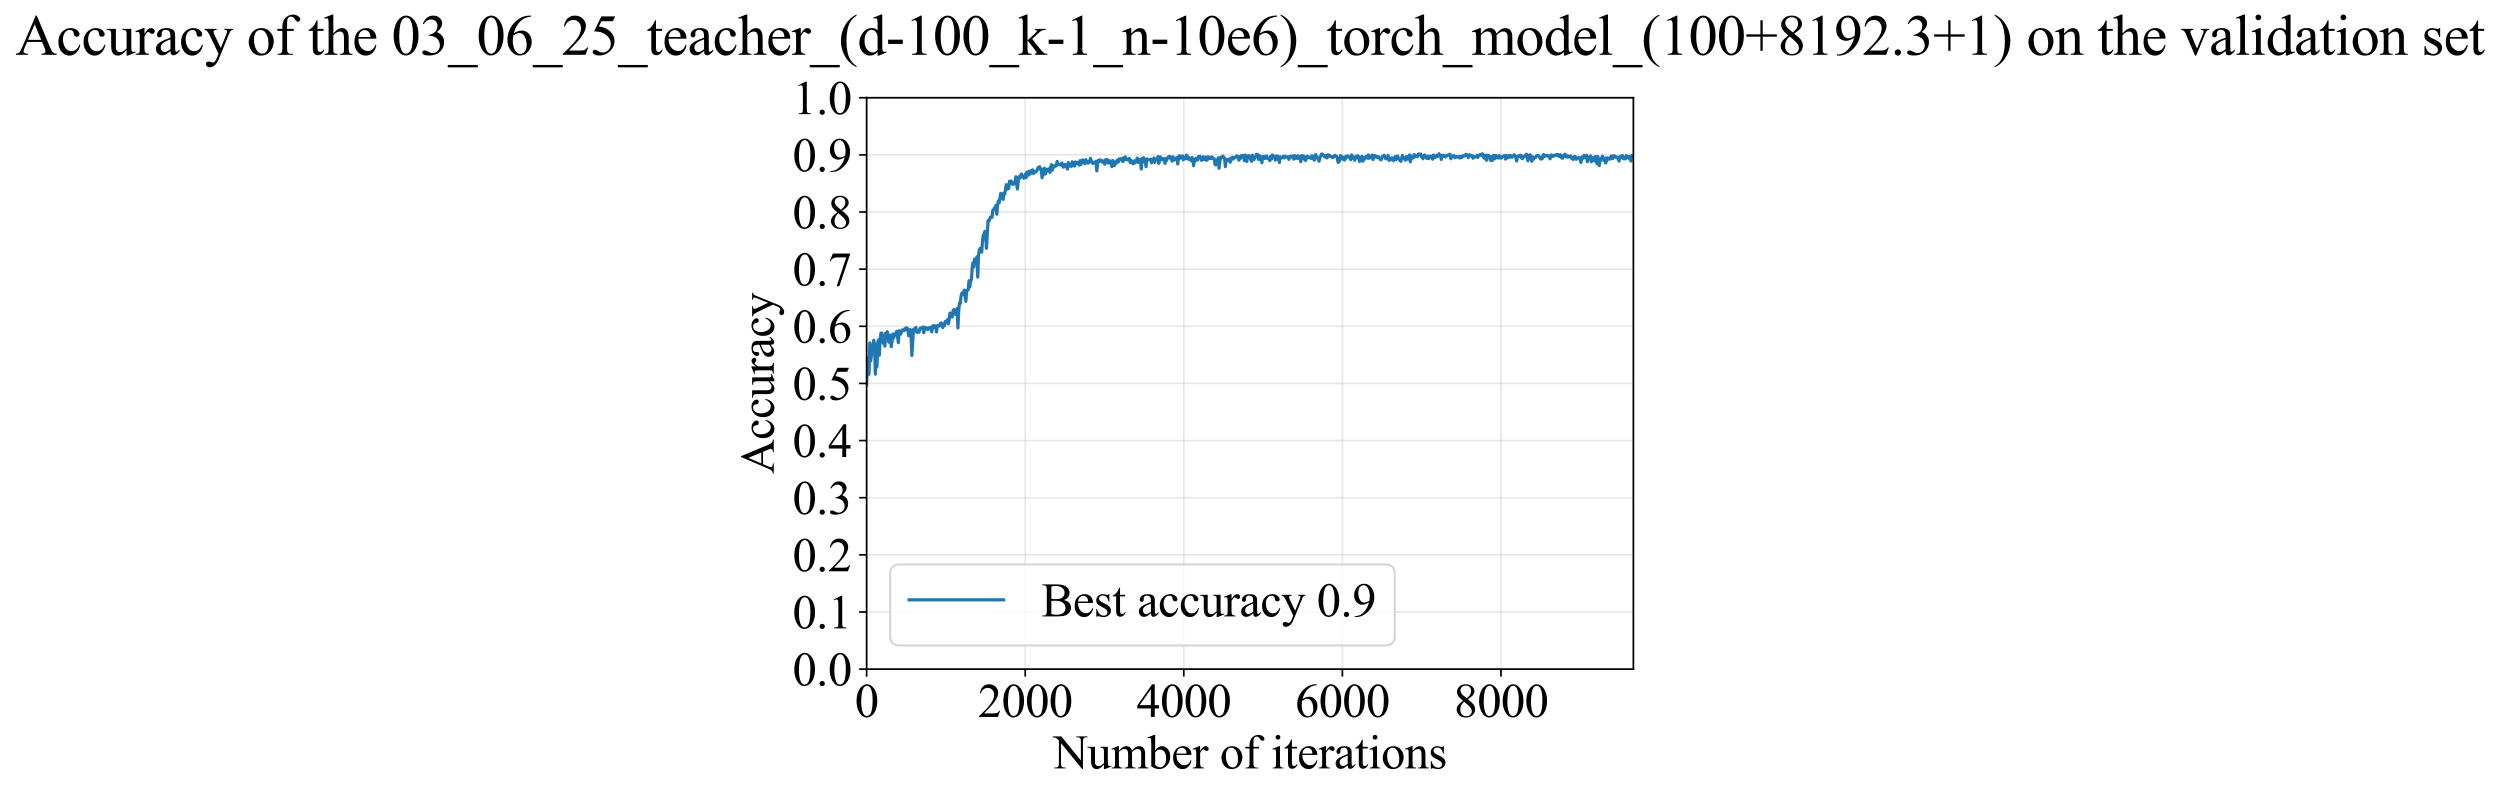 <?xml version="1.0" encoding="utf-8" standalone="no"?>
<!DOCTYPE svg PUBLIC "-//W3C//DTD SVG 1.1//EN"
  "http://www.w3.org/Graphics/SVG/1.1/DTD/svg11.dtd">
<svg xmlns:xlink="http://www.w3.org/1999/xlink" width="1164.392pt" height="369.808pt" viewBox="0 0 1164.392 369.808" xmlns="http://www.w3.org/2000/svg" version="1.1">
 <defs>
  <style type="text/css">*{stroke-linejoin: round; stroke-linecap: butt}</style>
 </defs>
 <g id="figure_1">
  <g id="patch_1">
   <path d="M 0 369.808 
L 1164.392 369.808 
L 1164.392 0 
L 0 0 
z
" style="fill: #ffffff"/>
  </g>
  <g id="axes_1">
   <g id="patch_2">
    <path d="M 403.636 311.644 
L 760.756 311.644 
L 760.756 45.532 
L 403.636 45.532 
z
" style="fill: #ffffff"/>
   </g>
   <g id="matplotlib.axis_1">
    <g id="xtick_1">
     <g id="line2d_1">
      <path d="M 403.636 311.644 
L 403.636 45.532 
" clip-path="url(#p266d045718)" style="fill: none; stroke: #b0b0b0; stroke-opacity: 0.3; stroke-width: 0.8; stroke-linecap: square"/>
     </g>
     <g id="line2d_2">
      <defs>
       <path id="m11a9fa0a8a" d="M 0 0 
L 0 3.5 
" style="stroke: #000000; stroke-width: 0.8"/>
      </defs>
      <g>
       <use xlink:href="#m11a9fa0a8a" x="403.636" y="311.644" style="stroke: #000000; stroke-width: 0.8"/>
      </g>
     </g>
     <g id="text_1">
      <!-- 0 -->
      <g transform="translate(398.136 333.92) scale(0.22 -0.22)">
       <defs>
        <path id="TimesNewRomanPSMT-30" d="M 231 2094 
Q 231 2819 450 3342 
Q 669 3866 1031 4122 
Q 1313 4325 1613 4325 
Q 2100 4325 2488 3828 
Q 2972 3213 2972 2159 
Q 2972 1422 2759 906 
Q 2547 391 2217 158 
Q 1888 -75 1581 -75 
Q 975 -75 572 641 
Q 231 1244 231 2094 
z
M 844 2016 
Q 844 1141 1059 588 
Q 1238 122 1591 122 
Q 1759 122 1940 273 
Q 2122 425 2216 781 
Q 2359 1319 2359 2297 
Q 2359 3022 2209 3506 
Q 2097 3866 1919 4016 
Q 1791 4119 1609 4119 
Q 1397 4119 1231 3928 
Q 1006 3669 925 3112 
Q 844 2556 844 2016 
z
" transform="scale(0.016)"/>
       </defs>
       <use xlink:href="#TimesNewRomanPSMT-30"/>
      </g>
     </g>
    </g>
    <g id="xtick_2">
     <g id="line2d_3">
      <path d="M 477.498 311.644 
L 477.498 45.532 
" clip-path="url(#p266d045718)" style="fill: none; stroke: #b0b0b0; stroke-opacity: 0.3; stroke-width: 0.8; stroke-linecap: square"/>
     </g>
     <g id="line2d_4">
      <g>
       <use xlink:href="#m11a9fa0a8a" x="477.498" y="311.644" style="stroke: #000000; stroke-width: 0.8"/>
      </g>
     </g>
     <g id="text_2">
      <!-- 2000 -->
      <g transform="translate(455.498 333.92) scale(0.22 -0.22)">
       <defs>
        <path id="TimesNewRomanPSMT-32" d="M 2934 816 
L 2638 0 
L 138 0 
L 138 116 
Q 1241 1122 1691 1759 
Q 2141 2397 2141 2925 
Q 2141 3328 1894 3587 
Q 1647 3847 1303 3847 
Q 991 3847 742 3664 
Q 494 3481 375 3128 
L 259 3128 
Q 338 3706 661 4015 
Q 984 4325 1469 4325 
Q 1984 4325 2329 3994 
Q 2675 3663 2675 3213 
Q 2675 2891 2525 2569 
Q 2294 2063 1775 1497 
Q 997 647 803 472 
L 1909 472 
Q 2247 472 2383 497 
Q 2519 522 2628 598 
Q 2738 675 2819 816 
L 2934 816 
z
" transform="scale(0.016)"/>
       </defs>
       <use xlink:href="#TimesNewRomanPSMT-32"/>
       <use xlink:href="#TimesNewRomanPSMT-30" transform="translate(50 0)"/>
       <use xlink:href="#TimesNewRomanPSMT-30" transform="translate(100 0)"/>
       <use xlink:href="#TimesNewRomanPSMT-30" transform="translate(150 0)"/>
      </g>
     </g>
    </g>
    <g id="xtick_3">
     <g id="line2d_5">
      <path d="M 551.359 311.644 
L 551.359 45.532 
" clip-path="url(#p266d045718)" style="fill: none; stroke: #b0b0b0; stroke-opacity: 0.3; stroke-width: 0.8; stroke-linecap: square"/>
     </g>
     <g id="line2d_6">
      <g>
       <use xlink:href="#m11a9fa0a8a" x="551.359" y="311.644" style="stroke: #000000; stroke-width: 0.8"/>
      </g>
     </g>
     <g id="text_3">
      <!-- 4000 -->
      <g transform="translate(529.359 333.92) scale(0.22 -0.22)">
       <defs>
        <path id="TimesNewRomanPSMT-34" d="M 2978 1563 
L 2978 1119 
L 2409 1119 
L 2409 0 
L 1894 0 
L 1894 1119 
L 100 1119 
L 100 1519 
L 2066 4325 
L 2409 4325 
L 2409 1563 
L 2978 1563 
z
M 1894 1563 
L 1894 3666 
L 406 1563 
L 1894 1563 
z
" transform="scale(0.016)"/>
       </defs>
       <use xlink:href="#TimesNewRomanPSMT-34"/>
       <use xlink:href="#TimesNewRomanPSMT-30" transform="translate(50 0)"/>
       <use xlink:href="#TimesNewRomanPSMT-30" transform="translate(100 0)"/>
       <use xlink:href="#TimesNewRomanPSMT-30" transform="translate(150 0)"/>
      </g>
     </g>
    </g>
    <g id="xtick_4">
     <g id="line2d_7">
      <path d="M 625.22 311.644 
L 625.22 45.532 
" clip-path="url(#p266d045718)" style="fill: none; stroke: #b0b0b0; stroke-opacity: 0.3; stroke-width: 0.8; stroke-linecap: square"/>
     </g>
     <g id="line2d_8">
      <g>
       <use xlink:href="#m11a9fa0a8a" x="625.22" y="311.644" style="stroke: #000000; stroke-width: 0.8"/>
      </g>
     </g>
     <g id="text_4">
      <!-- 6000 -->
      <g transform="translate(603.22 333.92) scale(0.22 -0.22)">
       <defs>
        <path id="TimesNewRomanPSMT-36" d="M 2869 4325 
L 2869 4209 
Q 2456 4169 2195 4045 
Q 1934 3922 1679 3669 
Q 1425 3416 1258 3105 
Q 1091 2794 978 2366 
Q 1428 2675 1881 2675 
Q 2316 2675 2634 2325 
Q 2953 1975 2953 1425 
Q 2953 894 2631 456 
Q 2244 -75 1606 -75 
Q 1172 -75 869 213 
Q 275 772 275 1663 
Q 275 2231 503 2743 
Q 731 3256 1154 3653 
Q 1578 4050 1965 4187 
Q 2353 4325 2688 4325 
L 2869 4325 
z
M 925 2138 
Q 869 1716 869 1456 
Q 869 1156 980 804 
Q 1091 453 1309 247 
Q 1469 100 1697 100 
Q 1969 100 2183 356 
Q 2397 613 2397 1088 
Q 2397 1622 2184 2012 
Q 1972 2403 1581 2403 
Q 1463 2403 1327 2353 
Q 1191 2303 925 2138 
z
" transform="scale(0.016)"/>
       </defs>
       <use xlink:href="#TimesNewRomanPSMT-36"/>
       <use xlink:href="#TimesNewRomanPSMT-30" transform="translate(50 0)"/>
       <use xlink:href="#TimesNewRomanPSMT-30" transform="translate(100 0)"/>
       <use xlink:href="#TimesNewRomanPSMT-30" transform="translate(150 0)"/>
      </g>
     </g>
    </g>
    <g id="xtick_5">
     <g id="line2d_9">
      <path d="M 699.082 311.644 
L 699.082 45.532 
" clip-path="url(#p266d045718)" style="fill: none; stroke: #b0b0b0; stroke-opacity: 0.3; stroke-width: 0.8; stroke-linecap: square"/>
     </g>
     <g id="line2d_10">
      <g>
       <use xlink:href="#m11a9fa0a8a" x="699.082" y="311.644" style="stroke: #000000; stroke-width: 0.8"/>
      </g>
     </g>
     <g id="text_5">
      <!-- 8000 -->
      <g transform="translate(677.082 333.92) scale(0.22 -0.22)">
       <defs>
        <path id="TimesNewRomanPSMT-38" d="M 1228 2134 
Q 725 2547 579 2797 
Q 434 3047 434 3316 
Q 434 3728 753 4026 
Q 1072 4325 1600 4325 
Q 2113 4325 2425 4047 
Q 2738 3769 2738 3413 
Q 2738 3175 2569 2928 
Q 2400 2681 1866 2347 
Q 2416 1922 2594 1678 
Q 2831 1359 2831 1006 
Q 2831 559 2490 242 
Q 2150 -75 1597 -75 
Q 994 -75 656 303 
Q 388 606 388 966 
Q 388 1247 577 1523 
Q 766 1800 1228 2134 
z
M 1719 2469 
Q 2094 2806 2194 3001 
Q 2294 3197 2294 3444 
Q 2294 3772 2109 3958 
Q 1925 4144 1606 4144 
Q 1288 4144 1088 3959 
Q 888 3775 888 3528 
Q 888 3366 970 3203 
Q 1053 3041 1206 2894 
L 1719 2469 
z
M 1375 2016 
Q 1116 1797 991 1539 
Q 866 1281 866 981 
Q 866 578 1086 336 
Q 1306 94 1647 94 
Q 1984 94 2187 284 
Q 2391 475 2391 747 
Q 2391 972 2272 1150 
Q 2050 1481 1375 2016 
z
" transform="scale(0.016)"/>
       </defs>
       <use xlink:href="#TimesNewRomanPSMT-38"/>
       <use xlink:href="#TimesNewRomanPSMT-30" transform="translate(50 0)"/>
       <use xlink:href="#TimesNewRomanPSMT-30" transform="translate(100 0)"/>
       <use xlink:href="#TimesNewRomanPSMT-30" transform="translate(150 0)"/>
      </g>
     </g>
    </g>
    <g id="text_6">
     <!-- Number of iterations -->
     <g transform="translate(490.554 357.902) scale(0.22 -0.22)">
      <defs>
       <path id="TimesNewRomanPSMT-4e" d="M -84 4238 
L 1066 4238 
L 3656 1059 
L 3656 3503 
Q 3656 3894 3569 3991 
Q 3453 4122 3203 4122 
L 3056 4122 
L 3056 4238 
L 4531 4238 
L 4531 4122 
L 4381 4122 
Q 4113 4122 4000 3959 
Q 3931 3859 3931 3503 
L 3931 -69 
L 3819 -69 
L 1025 3344 
L 1025 734 
Q 1025 344 1109 247 
Q 1228 116 1475 116 
L 1625 116 
L 1625 0 
L 150 0 
L 150 116 
L 297 116 
Q 569 116 681 278 
Q 750 378 750 734 
L 750 3681 
Q 566 3897 470 3965 
Q 375 4034 191 4094 
Q 100 4122 -84 4122 
L -84 4238 
z
" transform="scale(0.016)"/>
       <path id="TimesNewRomanPSMT-75" d="M 2709 2863 
L 2709 1128 
Q 2709 631 2732 520 
Q 2756 409 2807 365 
Q 2859 322 2928 322 
Q 3025 322 3147 375 
L 3191 266 
L 2334 -88 
L 2194 -88 
L 2194 519 
Q 1825 119 1631 15 
Q 1438 -88 1222 -88 
Q 981 -88 804 51 
Q 628 191 559 409 
Q 491 628 491 1028 
L 491 2306 
Q 491 2509 447 2587 
Q 403 2666 317 2708 
Q 231 2750 6 2747 
L 6 2863 
L 1009 2863 
L 1009 947 
Q 1009 547 1148 422 
Q 1288 297 1484 297 
Q 1619 297 1789 381 
Q 1959 466 2194 703 
L 2194 2325 
Q 2194 2569 2105 2655 
Q 2016 2741 1734 2747 
L 1734 2863 
L 2709 2863 
z
" transform="scale(0.016)"/>
       <path id="TimesNewRomanPSMT-6d" d="M 1050 2338 
Q 1363 2650 1419 2697 
Q 1559 2816 1721 2881 
Q 1884 2947 2044 2947 
Q 2313 2947 2506 2790 
Q 2700 2634 2766 2338 
Q 3088 2713 3309 2830 
Q 3531 2947 3766 2947 
Q 3994 2947 4170 2830 
Q 4347 2713 4450 2447 
Q 4519 2266 4519 1878 
L 4519 647 
Q 4519 378 4559 278 
Q 4591 209 4675 161 
Q 4759 113 4950 113 
L 4950 0 
L 3538 0 
L 3538 113 
L 3597 113 
Q 3781 113 3884 184 
Q 3956 234 3988 344 
Q 4000 397 4000 647 
L 4000 1878 
Q 4000 2228 3916 2372 
Q 3794 2572 3525 2572 
Q 3359 2572 3192 2489 
Q 3025 2406 2788 2181 
L 2781 2147 
L 2788 2013 
L 2788 647 
Q 2788 353 2820 281 
Q 2853 209 2943 161 
Q 3034 113 3253 113 
L 3253 0 
L 1806 0 
L 1806 113 
Q 2044 113 2133 169 
Q 2222 225 2256 338 
Q 2272 391 2272 647 
L 2272 1878 
Q 2272 2228 2169 2381 
Q 2031 2581 1784 2581 
Q 1616 2581 1450 2491 
Q 1191 2353 1050 2181 
L 1050 647 
Q 1050 366 1089 281 
Q 1128 197 1204 155 
Q 1281 113 1516 113 
L 1516 0 
L 100 0 
L 100 113 
Q 297 113 375 155 
Q 453 197 493 289 
Q 534 381 534 647 
L 534 1741 
Q 534 2213 506 2350 
Q 484 2453 437 2492 
Q 391 2531 309 2531 
Q 222 2531 100 2484 
L 53 2597 
L 916 2947 
L 1050 2947 
L 1050 2338 
z
" transform="scale(0.016)"/>
       <path id="TimesNewRomanPSMT-62" d="M 984 2369 
Q 1400 2947 1881 2947 
Q 2322 2947 2650 2570 
Q 2978 2194 2978 1541 
Q 2978 778 2472 313 
Q 2038 -88 1503 -88 
Q 1253 -88 995 3 
Q 738 94 469 275 
L 469 3241 
Q 469 3728 445 3840 
Q 422 3953 372 3993 
Q 322 4034 247 4034 
Q 159 4034 28 3984 
L -16 4094 
L 844 4444 
L 984 4444 
L 984 2369 
z
M 984 2169 
L 984 456 
Q 1144 300 1314 220 
Q 1484 141 1663 141 
Q 1947 141 2192 453 
Q 2438 766 2438 1363 
Q 2438 1913 2192 2208 
Q 1947 2503 1634 2503 
Q 1469 2503 1303 2419 
Q 1178 2356 984 2169 
z
" transform="scale(0.016)"/>
       <path id="TimesNewRomanPSMT-65" d="M 681 1784 
Q 678 1147 991 784 
Q 1303 422 1725 422 
Q 2006 422 2214 576 
Q 2422 731 2563 1106 
L 2659 1044 
Q 2594 616 2278 264 
Q 1963 -88 1488 -88 
Q 972 -88 605 314 
Q 238 716 238 1394 
Q 238 2128 614 2539 
Q 991 2950 1559 2950 
Q 2041 2950 2350 2633 
Q 2659 2316 2659 1784 
L 681 1784 
z
M 681 1966 
L 2006 1966 
Q 1991 2241 1941 2353 
Q 1863 2528 1708 2628 
Q 1553 2728 1384 2728 
Q 1125 2728 920 2526 
Q 716 2325 681 1966 
z
" transform="scale(0.016)"/>
       <path id="TimesNewRomanPSMT-72" d="M 1038 2947 
L 1038 2303 
Q 1397 2947 1775 2947 
Q 1947 2947 2059 2842 
Q 2172 2738 2172 2600 
Q 2172 2478 2090 2393 
Q 2009 2309 1897 2309 
Q 1788 2309 1652 2417 
Q 1516 2525 1450 2525 
Q 1394 2525 1328 2463 
Q 1188 2334 1038 2041 
L 1038 669 
Q 1038 431 1097 309 
Q 1138 225 1241 169 
Q 1344 113 1538 113 
L 1538 0 
L 72 0 
L 72 113 
Q 291 113 397 181 
Q 475 231 506 341 
Q 522 394 522 644 
L 522 1753 
Q 522 2253 501 2348 
Q 481 2444 426 2487 
Q 372 2531 291 2531 
Q 194 2531 72 2484 
L 41 2597 
L 906 2947 
L 1038 2947 
z
" transform="scale(0.016)"/>
       <path id="TimesNewRomanPSMT-20" transform="scale(0.016)"/>
       <path id="TimesNewRomanPSMT-6f" d="M 1600 2947 
Q 2250 2947 2644 2453 
Q 2978 2031 2978 1484 
Q 2978 1100 2793 706 
Q 2609 313 2286 112 
Q 1963 -88 1566 -88 
Q 919 -88 538 428 
Q 216 863 216 1403 
Q 216 1797 411 2186 
Q 606 2575 925 2761 
Q 1244 2947 1600 2947 
z
M 1503 2744 
Q 1338 2744 1170 2645 
Q 1003 2547 900 2300 
Q 797 2053 797 1666 
Q 797 1041 1045 587 
Q 1294 134 1700 134 
Q 2003 134 2200 384 
Q 2397 634 2397 1244 
Q 2397 2006 2069 2444 
Q 1847 2744 1503 2744 
z
" transform="scale(0.016)"/>
       <path id="TimesNewRomanPSMT-66" d="M 1319 2638 
L 1319 756 
Q 1319 356 1406 250 
Q 1522 113 1716 113 
L 1975 113 
L 1975 0 
L 266 0 
L 266 113 
L 394 113 
Q 519 113 622 175 
Q 725 238 764 344 
Q 803 450 803 756 
L 803 2638 
L 247 2638 
L 247 2863 
L 803 2863 
L 803 3050 
Q 803 3478 940 3775 
Q 1078 4072 1361 4255 
Q 1644 4438 1997 4438 
Q 2325 4438 2600 4225 
Q 2781 4084 2781 3909 
Q 2781 3816 2700 3733 
Q 2619 3650 2525 3650 
Q 2453 3650 2373 3701 
Q 2294 3753 2178 3923 
Q 2063 4094 1966 4153 
Q 1869 4213 1750 4213 
Q 1606 4213 1506 4136 
Q 1406 4059 1362 3898 
Q 1319 3738 1319 3069 
L 1319 2863 
L 2056 2863 
L 2056 2638 
L 1319 2638 
z
" transform="scale(0.016)"/>
       <path id="TimesNewRomanPSMT-69" d="M 928 4444 
Q 1059 4444 1151 4351 
Q 1244 4259 1244 4128 
Q 1244 3997 1151 3903 
Q 1059 3809 928 3809 
Q 797 3809 703 3903 
Q 609 3997 609 4128 
Q 609 4259 701 4351 
Q 794 4444 928 4444 
z
M 1188 2947 
L 1188 647 
Q 1188 378 1227 289 
Q 1266 200 1342 156 
Q 1419 113 1622 113 
L 1622 0 
L 231 0 
L 231 113 
Q 441 113 512 153 
Q 584 194 626 287 
Q 669 381 669 647 
L 669 1750 
Q 669 2216 641 2353 
Q 619 2453 572 2492 
Q 525 2531 444 2531 
Q 356 2531 231 2484 
L 188 2597 
L 1050 2947 
L 1188 2947 
z
" transform="scale(0.016)"/>
       <path id="TimesNewRomanPSMT-74" d="M 1031 3803 
L 1031 2863 
L 1700 2863 
L 1700 2644 
L 1031 2644 
L 1031 788 
Q 1031 509 1111 412 
Q 1191 316 1316 316 
Q 1419 316 1516 380 
Q 1613 444 1666 569 
L 1788 569 
Q 1678 263 1478 108 
Q 1278 -47 1066 -47 
Q 922 -47 784 33 
Q 647 113 581 261 
Q 516 409 516 719 
L 516 2644 
L 63 2644 
L 63 2747 
Q 234 2816 414 2980 
Q 594 3144 734 3369 
Q 806 3488 934 3803 
L 1031 3803 
z
" transform="scale(0.016)"/>
       <path id="TimesNewRomanPSMT-61" d="M 1822 413 
Q 1381 72 1269 19 
Q 1100 -59 909 -59 
Q 613 -59 420 144 
Q 228 347 228 678 
Q 228 888 322 1041 
Q 450 1253 767 1440 
Q 1084 1628 1822 1897 
L 1822 2009 
Q 1822 2438 1686 2597 
Q 1550 2756 1291 2756 
Q 1094 2756 978 2650 
Q 859 2544 859 2406 
L 866 2225 
Q 866 2081 792 2003 
Q 719 1925 600 1925 
Q 484 1925 411 2006 
Q 338 2088 338 2228 
Q 338 2497 613 2722 
Q 888 2947 1384 2947 
Q 1766 2947 2009 2819 
Q 2194 2722 2281 2516 
Q 2338 2381 2338 1966 
L 2338 994 
Q 2338 584 2353 492 
Q 2369 400 2405 369 
Q 2441 338 2488 338 
Q 2538 338 2575 359 
Q 2641 400 2828 588 
L 2828 413 
Q 2478 -56 2159 -56 
Q 2006 -56 1915 50 
Q 1825 156 1822 413 
z
M 1822 616 
L 1822 1706 
Q 1350 1519 1213 1441 
Q 966 1303 859 1153 
Q 753 1003 753 825 
Q 753 600 887 451 
Q 1022 303 1197 303 
Q 1434 303 1822 616 
z
" transform="scale(0.016)"/>
       <path id="TimesNewRomanPSMT-6e" d="M 1034 2341 
Q 1538 2947 1994 2947 
Q 2228 2947 2397 2830 
Q 2566 2713 2666 2444 
Q 2734 2256 2734 1869 
L 2734 647 
Q 2734 375 2778 278 
Q 2813 200 2889 156 
Q 2966 113 3172 113 
L 3172 0 
L 1756 0 
L 1756 113 
L 1816 113 
Q 2016 113 2095 173 
Q 2175 234 2206 353 
Q 2219 400 2219 647 
L 2219 1819 
Q 2219 2209 2117 2386 
Q 2016 2563 1775 2563 
Q 1403 2563 1034 2156 
L 1034 647 
Q 1034 356 1069 288 
Q 1113 197 1189 155 
Q 1266 113 1500 113 
L 1500 0 
L 84 0 
L 84 113 
L 147 113 
Q 366 113 442 223 
Q 519 334 519 647 
L 519 1709 
Q 519 2225 495 2337 
Q 472 2450 423 2490 
Q 375 2531 294 2531 
Q 206 2531 84 2484 
L 38 2597 
L 900 2947 
L 1034 2947 
L 1034 2341 
z
" transform="scale(0.016)"/>
       <path id="TimesNewRomanPSMT-73" d="M 2050 2947 
L 2050 1972 
L 1947 1972 
Q 1828 2431 1642 2597 
Q 1456 2763 1169 2763 
Q 950 2763 815 2647 
Q 681 2531 681 2391 
Q 681 2216 781 2091 
Q 878 1963 1175 1819 
L 1631 1597 
Q 2266 1288 2266 781 
Q 2266 391 1970 151 
Q 1675 -88 1309 -88 
Q 1047 -88 709 6 
Q 606 38 541 38 
Q 469 38 428 -44 
L 325 -44 
L 325 978 
L 428 978 
Q 516 541 762 319 
Q 1009 97 1316 97 
Q 1531 97 1667 223 
Q 1803 350 1803 528 
Q 1803 744 1651 891 
Q 1500 1038 1047 1263 
Q 594 1488 453 1669 
Q 313 1847 313 2119 
Q 313 2472 555 2709 
Q 797 2947 1181 2947 
Q 1350 2947 1591 2875 
Q 1750 2828 1803 2828 
Q 1853 2828 1881 2850 
Q 1909 2872 1947 2947 
L 2050 2947 
z
" transform="scale(0.016)"/>
      </defs>
      <use xlink:href="#TimesNewRomanPSMT-4e"/>
      <use xlink:href="#TimesNewRomanPSMT-75" transform="translate(72.217 0)"/>
      <use xlink:href="#TimesNewRomanPSMT-6d" transform="translate(122.217 0)"/>
      <use xlink:href="#TimesNewRomanPSMT-62" transform="translate(200 0)"/>
      <use xlink:href="#TimesNewRomanPSMT-65" transform="translate(250 0)"/>
      <use xlink:href="#TimesNewRomanPSMT-72" transform="translate(294.385 0)"/>
      <use xlink:href="#TimesNewRomanPSMT-20" transform="translate(327.686 0)"/>
      <use xlink:href="#TimesNewRomanPSMT-6f" transform="translate(352.686 0)"/>
      <use xlink:href="#TimesNewRomanPSMT-66" transform="translate(402.686 0)"/>
      <use xlink:href="#TimesNewRomanPSMT-20" transform="translate(435.986 0)"/>
      <use xlink:href="#TimesNewRomanPSMT-69" transform="translate(460.986 0)"/>
      <use xlink:href="#TimesNewRomanPSMT-74" transform="translate(488.77 0)"/>
      <use xlink:href="#TimesNewRomanPSMT-65" transform="translate(516.553 0)"/>
      <use xlink:href="#TimesNewRomanPSMT-72" transform="translate(560.938 0)"/>
      <use xlink:href="#TimesNewRomanPSMT-61" transform="translate(594.238 0)"/>
      <use xlink:href="#TimesNewRomanPSMT-74" transform="translate(638.623 0)"/>
      <use xlink:href="#TimesNewRomanPSMT-69" transform="translate(666.406 0)"/>
      <use xlink:href="#TimesNewRomanPSMT-6f" transform="translate(694.189 0)"/>
      <use xlink:href="#TimesNewRomanPSMT-6e" transform="translate(744.189 0)"/>
      <use xlink:href="#TimesNewRomanPSMT-73" transform="translate(794.189 0)"/>
     </g>
    </g>
   </g>
   <g id="matplotlib.axis_2">
    <g id="ytick_1">
     <g id="line2d_11">
      <path d="M 403.636 311.644 
L 760.756 311.644 
" clip-path="url(#p266d045718)" style="fill: none; stroke: #b0b0b0; stroke-opacity: 0.3; stroke-width: 0.8; stroke-linecap: square"/>
     </g>
     <g id="line2d_12">
      <defs>
       <path id="meea794439a" d="M 0 0 
L -3.5 0 
" style="stroke: #000000; stroke-width: 0.8"/>
      </defs>
      <g>
       <use xlink:href="#meea794439a" x="403.636" y="311.644" style="stroke: #000000; stroke-width: 0.8"/>
      </g>
     </g>
     <g id="text_7">
      <!-- 0.0 -->
      <g transform="translate(369.136 319.282) scale(0.22 -0.22)">
       <defs>
        <path id="TimesNewRomanPSMT-2e" d="M 800 606 
Q 947 606 1047 504 
Q 1147 403 1147 259 
Q 1147 116 1045 14 
Q 944 -88 800 -88 
Q 656 -88 554 14 
Q 453 116 453 259 
Q 453 406 554 506 
Q 656 606 800 606 
z
" transform="scale(0.016)"/>
       </defs>
       <use xlink:href="#TimesNewRomanPSMT-30"/>
       <use xlink:href="#TimesNewRomanPSMT-2e" transform="translate(50 0)"/>
       <use xlink:href="#TimesNewRomanPSMT-30" transform="translate(75 0)"/>
      </g>
     </g>
    </g>
    <g id="ytick_2">
     <g id="line2d_13">
      <path d="M 403.636 285.032 
L 760.756 285.032 
" clip-path="url(#p266d045718)" style="fill: none; stroke: #b0b0b0; stroke-opacity: 0.3; stroke-width: 0.8; stroke-linecap: square"/>
     </g>
     <g id="line2d_14">
      <g>
       <use xlink:href="#meea794439a" x="403.636" y="285.032" style="stroke: #000000; stroke-width: 0.8"/>
      </g>
     </g>
     <g id="text_8">
      <!-- 0.1 -->
      <g transform="translate(369.136 292.67) scale(0.22 -0.22)">
       <defs>
        <path id="TimesNewRomanPSMT-31" d="M 750 3822 
L 1781 4325 
L 1884 4325 
L 1884 747 
Q 1884 391 1914 303 
Q 1944 216 2037 169 
Q 2131 122 2419 116 
L 2419 0 
L 825 0 
L 825 116 
Q 1125 122 1212 167 
Q 1300 213 1334 289 
Q 1369 366 1369 747 
L 1369 3034 
Q 1369 3497 1338 3628 
Q 1316 3728 1258 3775 
Q 1200 3822 1119 3822 
Q 1003 3822 797 3725 
L 750 3822 
z
" transform="scale(0.016)"/>
       </defs>
       <use xlink:href="#TimesNewRomanPSMT-30"/>
       <use xlink:href="#TimesNewRomanPSMT-2e" transform="translate(50 0)"/>
       <use xlink:href="#TimesNewRomanPSMT-31" transform="translate(75 0)"/>
      </g>
     </g>
    </g>
    <g id="ytick_3">
     <g id="line2d_15">
      <path d="M 403.636 258.421 
L 760.756 258.421 
" clip-path="url(#p266d045718)" style="fill: none; stroke: #b0b0b0; stroke-opacity: 0.3; stroke-width: 0.8; stroke-linecap: square"/>
     </g>
     <g id="line2d_16">
      <g>
       <use xlink:href="#meea794439a" x="403.636" y="258.421" style="stroke: #000000; stroke-width: 0.8"/>
      </g>
     </g>
     <g id="text_9">
      <!-- 0.2 -->
      <g transform="translate(369.136 266.059) scale(0.22 -0.22)">
       <use xlink:href="#TimesNewRomanPSMT-30"/>
       <use xlink:href="#TimesNewRomanPSMT-2e" transform="translate(50 0)"/>
       <use xlink:href="#TimesNewRomanPSMT-32" transform="translate(75 0)"/>
      </g>
     </g>
    </g>
    <g id="ytick_4">
     <g id="line2d_17">
      <path d="M 403.636 231.81 
L 760.756 231.81 
" clip-path="url(#p266d045718)" style="fill: none; stroke: #b0b0b0; stroke-opacity: 0.3; stroke-width: 0.8; stroke-linecap: square"/>
     </g>
     <g id="line2d_18">
      <g>
       <use xlink:href="#meea794439a" x="403.636" y="231.81" style="stroke: #000000; stroke-width: 0.8"/>
      </g>
     </g>
     <g id="text_10">
      <!-- 0.3 -->
      <g transform="translate(369.136 239.448) scale(0.22 -0.22)">
       <defs>
        <path id="TimesNewRomanPSMT-33" d="M 325 3431 
Q 506 3859 782 4092 
Q 1059 4325 1472 4325 
Q 1981 4325 2253 3994 
Q 2459 3747 2459 3466 
Q 2459 3003 1878 2509 
Q 2269 2356 2469 2072 
Q 2669 1788 2669 1403 
Q 2669 853 2319 450 
Q 1863 -75 997 -75 
Q 569 -75 414 31 
Q 259 138 259 259 
Q 259 350 332 419 
Q 406 488 509 488 
Q 588 488 669 463 
Q 722 447 909 348 
Q 1097 250 1169 231 
Q 1284 197 1416 197 
Q 1734 197 1970 444 
Q 2206 691 2206 1028 
Q 2206 1275 2097 1509 
Q 2016 1684 1919 1775 
Q 1784 1900 1550 2001 
Q 1316 2103 1072 2103 
L 972 2103 
L 972 2197 
Q 1219 2228 1467 2375 
Q 1716 2522 1828 2728 
Q 1941 2934 1941 3181 
Q 1941 3503 1739 3701 
Q 1538 3900 1238 3900 
Q 753 3900 428 3381 
L 325 3431 
z
" transform="scale(0.016)"/>
       </defs>
       <use xlink:href="#TimesNewRomanPSMT-30"/>
       <use xlink:href="#TimesNewRomanPSMT-2e" transform="translate(50 0)"/>
       <use xlink:href="#TimesNewRomanPSMT-33" transform="translate(75 0)"/>
      </g>
     </g>
    </g>
    <g id="ytick_5">
     <g id="line2d_19">
      <path d="M 403.636 205.199 
L 760.756 205.199 
" clip-path="url(#p266d045718)" style="fill: none; stroke: #b0b0b0; stroke-opacity: 0.3; stroke-width: 0.8; stroke-linecap: square"/>
     </g>
     <g id="line2d_20">
      <g>
       <use xlink:href="#meea794439a" x="403.636" y="205.199" style="stroke: #000000; stroke-width: 0.8"/>
      </g>
     </g>
     <g id="text_11">
      <!-- 0.4 -->
      <g transform="translate(369.136 212.837) scale(0.22 -0.22)">
       <use xlink:href="#TimesNewRomanPSMT-30"/>
       <use xlink:href="#TimesNewRomanPSMT-2e" transform="translate(50 0)"/>
       <use xlink:href="#TimesNewRomanPSMT-34" transform="translate(75 0)"/>
      </g>
     </g>
    </g>
    <g id="ytick_6">
     <g id="line2d_21">
      <path d="M 403.636 178.588 
L 760.756 178.588 
" clip-path="url(#p266d045718)" style="fill: none; stroke: #b0b0b0; stroke-opacity: 0.3; stroke-width: 0.8; stroke-linecap: square"/>
     </g>
     <g id="line2d_22">
      <g>
       <use xlink:href="#meea794439a" x="403.636" y="178.588" style="stroke: #000000; stroke-width: 0.8"/>
      </g>
     </g>
     <g id="text_12">
      <!-- 0.5 -->
      <g transform="translate(369.136 186.226) scale(0.22 -0.22)">
       <defs>
        <path id="TimesNewRomanPSMT-35" d="M 2778 4238 
L 2534 3706 
L 1259 3706 
L 981 3138 
Q 1809 3016 2294 2522 
Q 2709 2097 2709 1522 
Q 2709 1188 2573 903 
Q 2438 619 2231 419 
Q 2025 219 1772 97 
Q 1413 -75 1034 -75 
Q 653 -75 479 54 
Q 306 184 306 341 
Q 306 428 378 495 
Q 450 563 559 563 
Q 641 563 702 538 
Q 763 513 909 409 
Q 1144 247 1384 247 
Q 1750 247 2026 523 
Q 2303 800 2303 1197 
Q 2303 1581 2056 1914 
Q 1809 2247 1375 2428 
Q 1034 2569 447 2591 
L 1259 4238 
L 2778 4238 
z
" transform="scale(0.016)"/>
       </defs>
       <use xlink:href="#TimesNewRomanPSMT-30"/>
       <use xlink:href="#TimesNewRomanPSMT-2e" transform="translate(50 0)"/>
       <use xlink:href="#TimesNewRomanPSMT-35" transform="translate(75 0)"/>
      </g>
     </g>
    </g>
    <g id="ytick_7">
     <g id="line2d_23">
      <path d="M 403.636 151.976 
L 760.756 151.976 
" clip-path="url(#p266d045718)" style="fill: none; stroke: #b0b0b0; stroke-opacity: 0.3; stroke-width: 0.8; stroke-linecap: square"/>
     </g>
     <g id="line2d_24">
      <g>
       <use xlink:href="#meea794439a" x="403.636" y="151.976" style="stroke: #000000; stroke-width: 0.8"/>
      </g>
     </g>
     <g id="text_13">
      <!-- 0.6 -->
      <g transform="translate(369.136 159.614) scale(0.22 -0.22)">
       <use xlink:href="#TimesNewRomanPSMT-30"/>
       <use xlink:href="#TimesNewRomanPSMT-2e" transform="translate(50 0)"/>
       <use xlink:href="#TimesNewRomanPSMT-36" transform="translate(75 0)"/>
      </g>
     </g>
    </g>
    <g id="ytick_8">
     <g id="line2d_25">
      <path d="M 403.636 125.365 
L 760.756 125.365 
" clip-path="url(#p266d045718)" style="fill: none; stroke: #b0b0b0; stroke-opacity: 0.3; stroke-width: 0.8; stroke-linecap: square"/>
     </g>
     <g id="line2d_26">
      <g>
       <use xlink:href="#meea794439a" x="403.636" y="125.365" style="stroke: #000000; stroke-width: 0.8"/>
      </g>
     </g>
     <g id="text_14">
      <!-- 0.7 -->
      <g transform="translate(369.136 133.003) scale(0.22 -0.22)">
       <defs>
        <path id="TimesNewRomanPSMT-37" d="M 644 4238 
L 2916 4238 
L 2916 4119 
L 1503 -88 
L 1153 -88 
L 2419 3728 
L 1253 3728 
Q 900 3728 750 3644 
Q 488 3500 328 3200 
L 238 3234 
L 644 4238 
z
" transform="scale(0.016)"/>
       </defs>
       <use xlink:href="#TimesNewRomanPSMT-30"/>
       <use xlink:href="#TimesNewRomanPSMT-2e" transform="translate(50 0)"/>
       <use xlink:href="#TimesNewRomanPSMT-37" transform="translate(75 0)"/>
      </g>
     </g>
    </g>
    <g id="ytick_9">
     <g id="line2d_27">
      <path d="M 403.636 98.754 
L 760.756 98.754 
" clip-path="url(#p266d045718)" style="fill: none; stroke: #b0b0b0; stroke-opacity: 0.3; stroke-width: 0.8; stroke-linecap: square"/>
     </g>
     <g id="line2d_28">
      <g>
       <use xlink:href="#meea794439a" x="403.636" y="98.754" style="stroke: #000000; stroke-width: 0.8"/>
      </g>
     </g>
     <g id="text_15">
      <!-- 0.8 -->
      <g transform="translate(369.136 106.392) scale(0.22 -0.22)">
       <use xlink:href="#TimesNewRomanPSMT-30"/>
       <use xlink:href="#TimesNewRomanPSMT-2e" transform="translate(50 0)"/>
       <use xlink:href="#TimesNewRomanPSMT-38" transform="translate(75 0)"/>
      </g>
     </g>
    </g>
    <g id="ytick_10">
     <g id="line2d_29">
      <path d="M 403.636 72.143 
L 760.756 72.143 
" clip-path="url(#p266d045718)" style="fill: none; stroke: #b0b0b0; stroke-opacity: 0.3; stroke-width: 0.8; stroke-linecap: square"/>
     </g>
     <g id="line2d_30">
      <g>
       <use xlink:href="#meea794439a" x="403.636" y="72.143" style="stroke: #000000; stroke-width: 0.8"/>
      </g>
     </g>
     <g id="text_16">
      <!-- 0.9 -->
      <g transform="translate(369.136 79.781) scale(0.22 -0.22)">
       <defs>
        <path id="TimesNewRomanPSMT-39" d="M 338 -88 
L 338 28 
Q 744 34 1094 217 
Q 1444 400 1770 856 
Q 2097 1313 2225 1859 
Q 1734 1544 1338 1544 
Q 891 1544 572 1889 
Q 253 2234 253 2806 
Q 253 3363 572 3797 
Q 956 4325 1575 4325 
Q 2097 4325 2469 3894 
Q 2925 3359 2925 2575 
Q 2925 1869 2578 1258 
Q 2231 647 1613 244 
Q 1109 -88 516 -88 
L 338 -88 
z
M 2275 2091 
Q 2331 2497 2331 2741 
Q 2331 3044 2228 3395 
Q 2125 3747 1936 3934 
Q 1747 4122 1506 4122 
Q 1228 4122 1018 3872 
Q 809 3622 809 3128 
Q 809 2469 1088 2097 
Q 1291 1828 1588 1828 
Q 1731 1828 1928 1897 
Q 2125 1966 2275 2091 
z
" transform="scale(0.016)"/>
       </defs>
       <use xlink:href="#TimesNewRomanPSMT-30"/>
       <use xlink:href="#TimesNewRomanPSMT-2e" transform="translate(50 0)"/>
       <use xlink:href="#TimesNewRomanPSMT-39" transform="translate(75 0)"/>
      </g>
     </g>
    </g>
    <g id="ytick_11">
     <g id="line2d_31">
      <path d="M 403.636 45.532 
L 760.756 45.532 
" clip-path="url(#p266d045718)" style="fill: none; stroke: #b0b0b0; stroke-opacity: 0.3; stroke-width: 0.8; stroke-linecap: square"/>
     </g>
     <g id="line2d_32">
      <g>
       <use xlink:href="#meea794439a" x="403.636" y="45.532" style="stroke: #000000; stroke-width: 0.8"/>
      </g>
     </g>
     <g id="text_17">
      <!-- 1.0 -->
      <g transform="translate(369.136 53.17) scale(0.22 -0.22)">
       <use xlink:href="#TimesNewRomanPSMT-31"/>
       <use xlink:href="#TimesNewRomanPSMT-2e" transform="translate(50 0)"/>
       <use xlink:href="#TimesNewRomanPSMT-30" transform="translate(75 0)"/>
      </g>
     </g>
    </g>
    <g id="text_18">
     <!-- Accuracy -->
     <g transform="translate(360.389 220.726) rotate(-90) scale(0.22 -0.22)">
      <defs>
       <path id="TimesNewRomanPSMT-41" d="M 2928 1419 
L 1288 1419 
L 1000 750 
Q 894 503 894 381 
Q 894 284 986 211 
Q 1078 138 1384 116 
L 1384 0 
L 50 0 
L 50 116 
Q 316 163 394 238 
Q 553 388 747 847 
L 2238 4334 
L 2347 4334 
L 3822 809 
Q 4000 384 4145 257 
Q 4291 131 4550 116 
L 4550 0 
L 2878 0 
L 2878 116 
Q 3131 128 3220 200 
Q 3309 272 3309 375 
Q 3309 513 3184 809 
L 2928 1419 
z
M 2841 1650 
L 2122 3363 
L 1384 1650 
L 2841 1650 
z
" transform="scale(0.016)"/>
       <path id="TimesNewRomanPSMT-63" d="M 2631 1088 
Q 2516 522 2178 217 
Q 1841 -88 1431 -88 
Q 944 -88 581 321 
Q 219 731 219 1428 
Q 219 2103 620 2525 
Q 1022 2947 1584 2947 
Q 2006 2947 2278 2723 
Q 2550 2500 2550 2259 
Q 2550 2141 2473 2067 
Q 2397 1994 2259 1994 
Q 2075 1994 1981 2113 
Q 1928 2178 1911 2362 
Q 1894 2547 1784 2644 
Q 1675 2738 1481 2738 
Q 1169 2738 978 2506 
Q 725 2200 725 1697 
Q 725 1184 976 792 
Q 1228 400 1656 400 
Q 1963 400 2206 609 
Q 2378 753 2541 1131 
L 2631 1088 
z
" transform="scale(0.016)"/>
       <path id="TimesNewRomanPSMT-79" d="M 38 2863 
L 1372 2863 
L 1372 2747 
L 1306 2747 
Q 1166 2747 1095 2686 
Q 1025 2625 1025 2534 
Q 1025 2413 1128 2197 
L 1825 753 
L 2466 2334 
Q 2519 2463 2519 2588 
Q 2519 2644 2497 2672 
Q 2472 2706 2419 2726 
Q 2366 2747 2231 2747 
L 2231 2863 
L 3163 2863 
L 3163 2747 
Q 3047 2734 2984 2696 
Q 2922 2659 2847 2556 
Q 2819 2513 2741 2316 
L 1575 -541 
Q 1406 -956 1132 -1168 
Q 859 -1381 606 -1381 
Q 422 -1381 303 -1275 
Q 184 -1169 184 -1031 
Q 184 -900 270 -820 
Q 356 -741 506 -741 
Q 609 -741 788 -809 
Q 913 -856 944 -856 
Q 1038 -856 1148 -759 
Q 1259 -663 1372 -384 
L 1575 113 
L 547 2272 
Q 500 2369 397 2513 
Q 319 2622 269 2659 
Q 197 2709 38 2747 
L 38 2863 
z
" transform="scale(0.016)"/>
      </defs>
      <use xlink:href="#TimesNewRomanPSMT-41"/>
      <use xlink:href="#TimesNewRomanPSMT-63" transform="translate(72.217 0)"/>
      <use xlink:href="#TimesNewRomanPSMT-63" transform="translate(116.602 0)"/>
      <use xlink:href="#TimesNewRomanPSMT-75" transform="translate(160.986 0)"/>
      <use xlink:href="#TimesNewRomanPSMT-72" transform="translate(210.986 0)"/>
      <use xlink:href="#TimesNewRomanPSMT-61" transform="translate(244.287 0)"/>
      <use xlink:href="#TimesNewRomanPSMT-63" transform="translate(288.672 0)"/>
      <use xlink:href="#TimesNewRomanPSMT-79" transform="translate(333.057 0)"/>
     </g>
    </g>
   </g>
   <g id="line2d_33">
    <path d="M 403.636 179.21 
L 404.006 166.916 
L 404.376 168.063 
L 404.745 174.332 
L 405.115 159.736 
L 405.485 168.167 
L 406.963 158.464 
L 407.333 160.548 
L 407.703 174.276 
L 408.072 166.493 
L 408.442 170.846 
L 408.812 159.401 
L 409.181 158.312 
L 409.551 165.452 
L 409.921 158.036 
L 410.291 155.199 
L 410.66 155.103 
L 411.03 156.218 
L 411.4 159.89 
L 411.769 158.467 
L 412.139 161.192 
L 412.509 155.106 
L 412.878 156.99 
L 413.248 154.515 
L 413.618 157.799 
L 413.987 159.364 
L 414.357 156.066 
L 414.727 157.283 
L 415.096 161.431 
L 415.466 159.231 
L 415.836 155.601 
L 416.206 157.458 
L 416.575 156.245 
L 417.684 154.297 
L 418.424 159.6 
L 418.793 154.065 
L 419.163 154.983 
L 419.533 155.598 
L 419.902 154.374 
L 420.272 153.647 
L 420.642 153.706 
L 421.012 154.041 
L 421.381 153.075 
L 421.751 153.573 
L 422.121 152.695 
L 422.49 152.745 
L 422.86 153.876 
L 423.23 156.412 
L 423.599 153.687 
L 423.969 153.517 
L 424.339 155.947 
L 424.708 165.564 
L 425.448 153.416 
L 425.817 153.456 
L 426.557 152.498 
L 426.927 154.672 
L 427.296 154.794 
L 427.666 154.041 
L 428.036 154.696 
L 428.405 153.049 
L 428.775 152.767 
L 429.145 153.099 
L 429.884 152.288 
L 430.254 154.975 
L 430.623 153.23 
L 430.993 152.586 
L 431.363 152.559 
L 431.733 152.841 
L 432.102 153.589 
L 432.472 153.19 
L 432.842 152.57 
L 433.581 152.381 
L 433.951 154.571 
L 434.32 152.721 
L 434.69 151.614 
L 435.06 152.421 
L 435.429 152.61 
L 435.799 151.763 
L 436.169 154.648 
L 436.538 151.809 
L 436.908 151.535 
L 437.278 151.457 
L 437.648 151.843 
L 438.017 150.6 
L 438.387 150.388 
L 438.757 150.829 
L 439.126 152.551 
L 439.496 151.335 
L 439.866 151.705 
L 440.235 149.752 
L 440.605 150.263 
L 440.975 149.664 
L 441.344 148.788 
L 441.714 150.776 
L 442.084 148.9 
L 442.454 145.808 
L 443.193 147.234 
L 443.563 147.649 
L 443.932 144.517 
L 444.302 144.195 
L 444.672 146.175 
L 445.041 146.415 
L 445.411 144.32 
L 445.781 143.684 
L 446.15 152.772 
L 446.52 144.754 
L 446.89 141.071 
L 447.259 141.342 
L 447.629 137.907 
L 447.999 136.51 
L 448.369 137.191 
L 448.738 136.856 
L 449.108 135.105 
L 449.847 140.331 
L 450.217 135.797 
L 450.587 135.081 
L 450.956 134.948 
L 451.326 130.767 
L 451.696 133.623 
L 452.065 130.512 
L 452.435 130.333 
L 452.805 124.838 
L 453.175 122.401 
L 453.544 124.282 
L 453.914 120.66 
L 454.284 121.802 
L 454.653 121.855 
L 455.023 119.612 
L 455.393 129.083 
L 455.762 118.742 
L 456.132 116.331 
L 456.502 115.716 
L 456.871 115.42 
L 457.241 117.414 
L 457.611 112.217 
L 457.98 109.441 
L 458.35 109.276 
L 458.72 107.717 
L 459.09 110.324 
L 459.459 115.607 
L 460.199 102.698 
L 460.568 103.062 
L 461.308 101.114 
L 461.677 101.013 
L 462.047 101.231 
L 462.417 97.886 
L 462.786 97.663 
L 463.156 96.891 
L 463.526 96.846 
L 463.896 95.622 
L 464.265 99.768 
L 464.635 95.385 
L 465.005 93.575 
L 465.374 94.422 
L 466.114 90.052 
L 466.483 91.886 
L 466.853 91.55 
L 467.223 92.87 
L 467.592 89.871 
L 467.962 90.361 
L 468.701 86.015 
L 469.071 88.133 
L 469.441 86.699 
L 469.811 87.809 
L 470.18 84.395 
L 470.55 84.687 
L 470.92 84.291 
L 471.659 85.895 
L 472.029 85.587 
L 472.398 85.587 
L 472.768 84.355 
L 473.138 82.327 
L 473.507 85.698 
L 473.877 88.046 
L 474.247 84.344 
L 474.616 82.287 
L 474.986 83.069 
L 475.356 81.792 
L 475.726 81.039 
L 476.095 82.082 
L 476.465 82.388 
L 476.835 83.051 
L 477.204 82.476 
L 477.574 81.079 
L 477.944 82.691 
L 478.313 80.131 
L 478.683 81.254 
L 479.053 81.587 
L 479.422 79.655 
L 479.792 81.06 
L 480.162 79.61 
L 480.532 79.892 
L 480.901 79.096 
L 481.271 80.823 
L 481.641 80.435 
L 482.01 79.817 
L 482.38 80.11 
L 483.119 79.176 
L 483.489 78.053 
L 483.859 77.917 
L 484.228 77.646 
L 484.598 78.811 
L 484.968 78.766 
L 485.337 82.779 
L 486.077 78.873 
L 486.447 78.343 
L 486.816 81.103 
L 487.186 78.854 
L 487.556 79.112 
L 487.925 79.634 
L 488.295 78.689 
L 488.665 79.232 
L 489.034 80.294 
L 489.404 77.678 
L 489.774 76.717 
L 490.143 79.219 
L 490.513 77.225 
L 490.883 77.76 
L 491.253 77.587 
L 491.622 76.906 
L 491.992 77.236 
L 492.362 75.184 
L 492.731 76.565 
L 493.101 76.43 
L 493.84 76.834 
L 494.21 76.637 
L 494.58 75.844 
L 494.949 77.225 
L 495.319 77.864 
L 496.058 76.544 
L 496.428 77.452 
L 496.798 77.247 
L 497.168 78.756 
L 497.537 75.714 
L 497.907 77.449 
L 498.277 76.478 
L 498.646 77.345 
L 499.016 77.454 
L 499.386 75.365 
L 499.755 77.052 
L 500.125 77.021 
L 500.495 77.324 
L 500.864 75.403 
L 501.234 76.116 
L 501.604 76.097 
L 501.974 75.592 
L 502.343 76.51 
L 502.713 76.864 
L 503.083 74.804 
L 503.452 76.589 
L 503.822 74.971 
L 504.192 74.458 
L 504.561 75.709 
L 504.931 75.482 
L 505.301 76.246 
L 505.67 74.335 
L 506.04 75.238 
L 506.41 75.158 
L 506.779 75.985 
L 507.149 75.187 
L 507.519 75.493 
L 507.889 73.718 
L 508.258 74.963 
L 508.998 76.132 
L 509.367 75.586 
L 509.737 75.749 
L 510.107 76.052 
L 510.476 75.105 
L 510.846 79.591 
L 511.216 76.094 
L 511.585 74.644 
L 511.955 75.224 
L 512.325 74.421 
L 512.695 74.977 
L 513.064 74.745 
L 513.434 75.546 
L 513.804 75.442 
L 514.173 74.892 
L 514.543 76.48 
L 514.913 74.378 
L 515.282 74.641 
L 515.652 74.226 
L 516.022 75.908 
L 516.391 75.844 
L 516.761 74.854 
L 517.131 75.331 
L 517.5 76.124 
L 517.87 77.622 
L 518.24 74.756 
L 518.61 75.285 
L 518.979 77.13 
L 519.349 76.411 
L 519.719 76.259 
L 520.088 74.886 
L 520.458 74.596 
L 520.828 75.466 
L 521.197 74.003 
L 521.567 74.234 
L 521.937 73.891 
L 522.306 73.979 
L 522.676 74.945 
L 523.046 75.232 
L 523.416 73.399 
L 523.785 74.407 
L 524.155 73.093 
L 524.525 74.024 
L 524.894 74.514 
L 526.003 73.793 
L 526.373 75.725 
L 526.743 74.628 
L 527.112 75.914 
L 527.482 75.663 
L 527.852 76.289 
L 528.221 74.971 
L 528.591 75.852 
L 528.961 74.692 
L 529.331 74.61 
L 529.7 73.649 
L 530.07 75.629 
L 530.44 75.046 
L 530.809 74.24 
L 531.179 74.721 
L 531.549 78.713 
L 531.918 73.755 
L 532.288 73.691 
L 532.658 73.479 
L 533.027 75.514 
L 533.397 74.583 
L 533.767 77.662 
L 534.136 74.005 
L 534.506 74.548 
L 534.876 74.378 
L 535.246 74.378 
L 535.615 74.578 
L 535.985 74.128 
L 536.355 75.847 
L 537.094 74.519 
L 537.464 73.572 
L 537.833 75.589 
L 538.203 74.12 
L 538.573 74.37 
L 538.942 74.141 
L 539.312 72.978 
L 539.682 76.044 
L 540.052 75.075 
L 540.421 73.034 
L 540.791 73.822 
L 541.161 73.883 
L 541.53 74.455 
L 541.9 73.798 
L 542.27 74.306 
L 542.639 76.094 
L 543.009 73.875 
L 543.379 74.673 
L 543.748 73.683 
L 544.118 73.119 
L 544.488 72.928 
L 544.857 72.88 
L 545.227 73.827 
L 545.597 74.237 
L 545.967 75.041 
L 546.336 73.034 
L 546.706 74.53 
L 547.076 74.131 
L 547.445 74.282 
L 547.815 73.566 
L 548.185 73.439 
L 548.554 76.374 
L 548.924 73.534 
L 549.294 72.531 
L 549.663 73.721 
L 550.033 73.119 
L 550.773 72.656 
L 551.142 74.426 
L 551.512 73.335 
L 551.882 73.231 
L 552.251 73.904 
L 552.621 72.207 
L 552.991 73.894 
L 553.36 73.071 
L 553.73 74.266 
L 554.1 73.691 
L 554.469 73.665 
L 554.839 74.937 
L 555.209 73.393 
L 555.578 74.131 
L 555.948 77.159 
L 556.318 74.197 
L 556.688 74.958 
L 557.057 73.721 
L 557.427 73.833 
L 557.797 74.519 
L 558.166 72.941 
L 558.536 73.01 
L 558.906 72.797 
L 559.275 73.346 
L 559.645 74.687 
L 560.015 74.346 
L 560.384 73.061 
L 560.754 74.314 
L 561.124 73.298 
L 561.494 73.157 
L 561.863 74.588 
L 562.233 74.546 
L 562.603 73.026 
L 562.972 73.912 
L 563.342 73.255 
L 563.712 73.761 
L 564.081 73.819 
L 564.451 73.09 
L 564.821 73.713 
L 565.19 73.779 
L 565.56 73.995 
L 565.93 76.635 
L 566.299 76.784 
L 566.669 76.565 
L 567.039 74.516 
L 567.409 73.489 
L 567.778 78.367 
L 568.148 75.11 
L 568.518 73.412 
L 568.887 73.138 
L 569.257 73.311 
L 569.627 72.733 
L 569.996 73.476 
L 570.366 73.665 
L 570.736 77.643 
L 571.105 74.583 
L 571.475 74.266 
L 571.845 74.551 
L 572.584 74.027 
L 572.954 75.56 
L 573.324 74.641 
L 573.693 73.415 
L 574.063 73.25 
L 574.433 74.053 
L 574.802 73.404 
L 575.172 73.425 
L 575.542 73.247 
L 575.911 72.598 
L 576.281 72.675 
L 576.651 73.13 
L 577.02 74.607 
L 577.39 72.965 
L 577.76 73.742 
L 578.13 72.507 
L 578.499 72.797 
L 578.869 72.441 
L 579.239 73.154 
L 579.608 74.828 
L 579.978 72.217 
L 580.348 74.618 
L 580.717 75.211 
L 581.087 72.808 
L 581.457 72.553 
L 581.826 73.204 
L 582.196 72.659 
L 582.566 74.394 
L 582.936 75.094 
L 583.305 72.326 
L 583.675 74.208 
L 584.045 74.341 
L 584.414 73.487 
L 584.784 73.287 
L 585.154 71.89 
L 585.893 72.02 
L 586.263 74.327 
L 586.632 72.539 
L 587.002 72.925 
L 587.372 73.795 
L 587.741 75.78 
L 588.111 72.92 
L 588.481 73.016 
L 588.851 72.821 
L 589.22 73.84 
L 589.96 72.656 
L 590.329 73.769 
L 590.699 73.673 
L 591.069 74.067 
L 591.438 74.838 
L 591.808 72.856 
L 592.178 74.029 
L 592.547 72.212 
L 592.917 72.422 
L 593.656 73.396 
L 594.026 74.567 
L 594.396 72.694 
L 594.766 73.375 
L 595.135 72.728 
L 595.875 75.69 
L 596.244 73.066 
L 596.614 73.67 
L 596.984 73.476 
L 597.723 72.816 
L 598.093 73.55 
L 598.462 72.776 
L 598.832 73.162 
L 599.202 73.018 
L 599.572 73.194 
L 599.941 73.069 
L 600.311 74.234 
L 600.681 73.13 
L 601.05 72.728 
L 601.42 73.162 
L 602.159 72.648 
L 602.529 74.133 
L 602.899 72.451 
L 603.268 73.753 
L 603.638 73.066 
L 604.008 73.71 
L 604.377 72.526 
L 604.747 73.83 
L 605.117 72.949 
L 605.487 73.407 
L 605.856 75.293 
L 606.226 72.505 
L 606.596 72.731 
L 606.965 72.592 
L 607.335 74.043 
L 607.705 73.01 
L 608.074 74.777 
L 608.444 73.22 
L 608.814 72.699 
L 609.183 73.407 
L 609.553 73.199 
L 609.923 73.463 
L 610.293 73.103 
L 610.662 73.787 
L 611.032 72.598 
L 612.141 74.596 
L 612.511 72.342 
L 612.88 72.066 
L 613.25 73.218 
L 613.62 73.436 
L 614.359 75.081 
L 614.729 73.455 
L 615.098 72.763 
L 615.468 71.807 
L 615.838 71.714 
L 616.208 72.244 
L 616.577 72.396 
L 616.947 73.05 
L 617.317 73.202 
L 617.686 72.467 
L 618.056 73.54 
L 618.426 72.127 
L 618.795 72.835 
L 619.165 72.252 
L 619.535 72.691 
L 620.274 73.119 
L 620.644 73.441 
L 621.014 73.146 
L 621.383 72.619 
L 621.753 72.332 
L 622.123 72.88 
L 622.492 72.749 
L 622.862 73.662 
L 623.232 75.658 
L 623.601 75.28 
L 623.971 74.721 
L 624.341 72.502 
L 624.71 72.808 
L 625.08 73.976 
L 625.45 73.99 
L 625.819 73.255 
L 626.189 74.588 
L 626.559 73.05 
L 626.929 73.699 
L 627.298 72.686 
L 627.668 72.662 
L 628.407 73.143 
L 629.147 74.365 
L 629.516 72.148 
L 629.886 72.672 
L 630.256 73.686 
L 630.625 73.449 
L 630.995 74.602 
L 631.365 73.024 
L 631.735 72.704 
L 632.104 73.46 
L 632.474 72.542 
L 632.844 73.322 
L 633.213 75.211 
L 633.583 73.755 
L 633.953 73.377 
L 634.322 72.824 
L 634.692 75.086 
L 635.431 74.085 
L 635.801 73.133 
L 636.171 73.513 
L 636.54 72.741 
L 636.91 73.644 
L 637.28 72.167 
L 637.65 73.718 
L 638.019 72.928 
L 638.389 73.367 
L 638.759 72.667 
L 639.128 72.257 
L 639.498 74.317 
L 639.868 72.773 
L 640.237 72.406 
L 640.607 72.667 
L 640.977 73.199 
L 641.346 72.853 
L 641.716 73.425 
L 642.086 72.997 
L 642.825 74.226 
L 643.195 74.455 
L 643.565 73.848 
L 643.934 72.741 
L 644.304 72.733 
L 644.674 72.321 
L 645.043 72.968 
L 645.413 73.968 
L 645.783 73.665 
L 646.522 72.451 
L 646.892 74.671 
L 647.261 73.888 
L 647.631 74.54 
L 648.001 73.593 
L 648.74 73.638 
L 649.11 74.825 
L 649.849 72.986 
L 650.219 74.325 
L 650.589 72.803 
L 650.958 72.696 
L 651.328 73.811 
L 651.698 74.088 
L 652.067 74.801 
L 652.437 75.163 
L 653.176 72.465 
L 653.546 73.574 
L 653.916 73.452 
L 654.286 74.29 
L 654.655 74.596 
L 655.025 72.89 
L 655.395 72.984 
L 655.764 74.091 
L 656.134 74.051 
L 656.504 72.143 
L 656.873 75.357 
L 657.243 73.085 
L 657.613 72.771 
L 657.982 73.649 
L 658.352 73.199 
L 658.722 71.996 
L 659.092 73.066 
L 659.461 72.515 
L 659.831 72.55 
L 660.201 72.869 
L 660.57 71.898 
L 660.94 71.744 
L 661.31 72.058 
L 661.679 71.722 
L 662.049 73.01 
L 662.419 73.191 
L 662.788 73.928 
L 663.158 72.499 
L 663.528 72.228 
L 663.897 72.973 
L 664.637 73.769 
L 665.007 72.696 
L 665.376 73.87 
L 665.746 73.074 
L 666.116 72.797 
L 666.485 72.773 
L 667.225 74.144 
L 667.594 72.215 
L 667.964 73.423 
L 668.334 73.46 
L 668.703 73.061 
L 669.073 72.401 
L 669.443 72.962 
L 669.813 72.502 
L 670.182 71.634 
L 670.552 72.539 
L 670.922 72.262 
L 671.291 74.272 
L 671.661 72.555 
L 672.031 72.302 
L 672.4 72.717 
L 672.77 72.449 
L 673.14 73.093 
L 673.509 72.563 
L 673.879 72.659 
L 674.249 72.238 
L 674.618 72.292 
L 674.988 71.946 
L 675.358 71.853 
L 675.728 73.915 
L 676.097 72.733 
L 676.467 72.882 
L 676.837 72.624 
L 677.206 72.505 
L 677.576 73.476 
L 678.315 72.912 
L 678.685 73.125 
L 679.055 73.135 
L 679.424 72.906 
L 679.794 73.558 
L 680.164 72.805 
L 680.534 73.484 
L 680.903 73.215 
L 681.273 72.574 
L 681.643 72.821 
L 682.012 72.465 
L 682.382 72.571 
L 682.752 71.89 
L 683.491 72.156 
L 683.861 73.415 
L 684.23 72.337 
L 684.6 72.081 
L 684.97 72.63 
L 685.339 72.667 
L 685.709 72.497 
L 686.079 73.675 
L 686.449 73.008 
L 686.818 73.186 
L 687.188 72.882 
L 687.558 72.816 
L 687.927 72.467 
L 688.297 73.34 
L 688.667 72.411 
L 689.406 71.98 
L 689.776 72.353 
L 690.145 71.738 
L 690.515 71.65 
L 690.885 72.88 
L 691.255 73.638 
L 691.624 72.59 
L 691.994 72.278 
L 692.364 74.641 
L 692.733 72.353 
L 693.103 72.403 
L 693.842 72.803 
L 694.212 74.668 
L 694.582 72.997 
L 694.951 74.844 
L 695.321 73.22 
L 695.691 72.326 
L 696.06 73.984 
L 696.43 73.766 
L 696.8 72.417 
L 697.17 72.853 
L 697.539 73.082 
L 697.909 73.59 
L 698.279 72.542 
L 699.018 73.683 
L 699.388 73.375 
L 699.757 72.861 
L 700.127 72.643 
L 700.497 72.981 
L 700.866 72.411 
L 701.236 74.117 
L 701.606 72.521 
L 702.345 73.492 
L 702.715 72.406 
L 703.085 73.258 
L 703.454 72.358 
L 703.824 72.994 
L 704.194 73.231 
L 704.563 72.568 
L 704.933 72.646 
L 705.303 72.103 
L 705.672 72.51 
L 706.042 73.548 
L 706.412 74.956 
L 706.781 72.872 
L 707.521 72.475 
L 707.891 72.938 
L 708.26 72.246 
L 708.63 73.359 
L 709 73.92 
L 709.369 72.821 
L 709.739 73.157 
L 710.478 72.595 
L 710.848 71.805 
L 711.218 72.01 
L 711.587 74.87 
L 711.957 72.521 
L 712.327 72.667 
L 712.696 72.095 
L 713.066 74.112 
L 713.436 75.086 
L 713.806 73.024 
L 714.175 74.117 
L 714.545 73.489 
L 714.915 73.268 
L 715.284 73.263 
L 715.654 72.566 
L 716.024 72.545 
L 716.393 72.382 
L 717.133 73.133 
L 717.502 74.064 
L 717.872 73.652 
L 718.242 74.008 
L 718.612 72.422 
L 718.981 71.935 
L 719.351 72.928 
L 719.721 72.592 
L 720.09 72.574 
L 720.46 72.422 
L 720.83 72.401 
L 721.199 72.885 
L 721.569 72.55 
L 721.939 73.979 
L 722.308 72.824 
L 722.678 72.137 
L 723.048 72.747 
L 723.417 72.861 
L 723.787 72.425 
L 724.157 72.241 
L 724.527 72.284 
L 724.896 71.954 
L 725.266 72.451 
L 725.636 71.991 
L 726.005 72.151 
L 726.375 72.933 
L 726.745 72.074 
L 727.114 73.114 
L 727.484 73.662 
L 727.854 73.636 
L 728.223 72.385 
L 728.593 72.497 
L 728.963 71.834 
L 729.333 72.805 
L 729.702 73.135 
L 730.072 72.632 
L 730.442 73.162 
L 730.811 72.768 
L 731.181 72.829 
L 731.551 72.67 
L 731.92 73.734 
L 732.29 73.702 
L 732.66 74.245 
L 733.029 73.055 
L 733.399 72.901 
L 733.769 73.024 
L 734.138 74.173 
L 734.508 73.574 
L 734.878 73.66 
L 735.248 73.377 
L 735.617 73.827 
L 735.987 74.591 
L 736.357 75.695 
L 736.726 73.095 
L 737.466 73.683 
L 737.835 72.332 
L 738.205 73.314 
L 738.575 73.268 
L 738.944 72.332 
L 739.314 75.307 
L 739.684 73.883 
L 740.054 73.159 
L 740.423 73.465 
L 740.793 72.598 
L 741.163 75.376 
L 741.532 73.356 
L 742.272 73.942 
L 742.641 74.945 
L 743.011 72.917 
L 743.381 73.588 
L 743.75 76.217 
L 744.12 72.906 
L 744.49 73.678 
L 744.859 77.124 
L 745.229 75.166 
L 745.599 73.974 
L 745.969 73.598 
L 746.338 72.755 
L 746.708 74.093 
L 747.078 74.825 
L 747.447 73.601 
L 747.817 75.884 
L 748.187 75.131 
L 748.556 73.513 
L 748.926 74.258 
L 749.296 74.051 
L 749.665 73.548 
L 750.035 74.077 
L 750.405 72.773 
L 750.775 72.582 
L 751.144 73.809 
L 751.514 72.925 
L 751.884 72.558 
L 752.253 73.01 
L 752.623 73.244 
L 752.993 73.069 
L 753.732 74.061 
L 754.102 75.027 
L 754.471 72.906 
L 754.841 73.425 
L 755.211 73.29 
L 755.58 72.382 
L 755.95 73.62 
L 756.32 74.005 
L 756.69 73.367 
L 757.059 74 
L 757.429 72.465 
L 757.799 72.984 
L 758.168 73.029 
L 758.538 73.678 
L 758.908 72.893 
L 759.647 75.027 
L 760.017 72.459 
L 760.386 72.867 
L 760.756 72.909 
L 760.756 72.909 
" clip-path="url(#p266d045718)" style="fill: none; stroke: #1f77b4; stroke-width: 1.5; stroke-linecap: square"/>
   </g>
   <g id="patch_3">
    <path d="M 403.636 311.644 
L 403.636 45.532 
" style="fill: none; stroke: #000000; stroke-width: 0.8; stroke-linejoin: miter; stroke-linecap: square"/>
   </g>
   <g id="patch_4">
    <path d="M 760.756 311.644 
L 760.756 45.532 
" style="fill: none; stroke: #000000; stroke-width: 0.8; stroke-linejoin: miter; stroke-linecap: square"/>
   </g>
   <g id="patch_5">
    <path d="M 403.636 311.644 
L 760.756 311.644 
" style="fill: none; stroke: #000000; stroke-width: 0.8; stroke-linejoin: miter; stroke-linecap: square"/>
   </g>
   <g id="patch_6">
    <path d="M 403.636 45.532 
L 760.756 45.532 
" style="fill: none; stroke: #000000; stroke-width: 0.8; stroke-linejoin: miter; stroke-linecap: square"/>
   </g>
   <g id="text_19">
    <!-- Accuracy of the 03_06_25_teacher_(d-100_k-1_n-10e6)_torch_model_(100+8192.3+1) on the validation set -->
    <g transform="translate(7.2 25.532) scale(0.264 -0.264)">
     <defs>
      <path id="TimesNewRomanPSMT-68" d="M 1041 4444 
L 1041 2350 
Q 1388 2731 1591 2839 
Q 1794 2947 1997 2947 
Q 2241 2947 2416 2812 
Q 2591 2678 2675 2391 
Q 2734 2191 2734 1659 
L 2734 647 
Q 2734 375 2778 275 
Q 2809 200 2884 156 
Q 2959 113 3159 113 
L 3159 0 
L 1753 0 
L 1753 113 
L 1819 113 
Q 2019 113 2097 173 
Q 2175 234 2206 353 
Q 2216 403 2216 647 
L 2216 1659 
Q 2216 2128 2167 2275 
Q 2119 2422 2012 2495 
Q 1906 2569 1756 2569 
Q 1603 2569 1437 2487 
Q 1272 2406 1041 2159 
L 1041 647 
Q 1041 353 1073 281 
Q 1106 209 1195 161 
Q 1284 113 1503 113 
L 1503 0 
L 84 0 
L 84 113 
Q 275 113 384 172 
Q 447 203 484 290 
Q 522 378 522 647 
L 522 3238 
Q 522 3728 498 3840 
Q 475 3953 426 3993 
Q 378 4034 297 4034 
Q 231 4034 84 3984 
L 41 4094 
L 897 4444 
L 1041 4444 
z
" transform="scale(0.016)"/>
      <path id="TimesNewRomanPSMT-5f" d="M 3256 -1381 
L -53 -1381 
L -53 -1119 
L 3256 -1119 
L 3256 -1381 
z
" transform="scale(0.016)"/>
      <path id="TimesNewRomanPSMT-28" d="M 1988 -1253 
L 1988 -1369 
Q 1516 -1131 1200 -813 
Q 750 -359 506 256 
Q 263 872 263 1534 
Q 263 2503 741 3301 
Q 1219 4100 1988 4444 
L 1988 4313 
Q 1603 4100 1356 3731 
Q 1109 3363 987 2797 
Q 866 2231 866 1616 
Q 866 947 969 400 
Q 1050 -31 1165 -292 
Q 1281 -553 1476 -793 
Q 1672 -1034 1988 -1253 
z
" transform="scale(0.016)"/>
      <path id="TimesNewRomanPSMT-64" d="M 2222 322 
Q 2013 103 1813 7 
Q 1613 -88 1381 -88 
Q 913 -88 563 304 
Q 213 697 213 1313 
Q 213 1928 600 2439 
Q 988 2950 1597 2950 
Q 1975 2950 2222 2709 
L 2222 3238 
Q 2222 3728 2198 3840 
Q 2175 3953 2125 3993 
Q 2075 4034 2000 4034 
Q 1919 4034 1784 3984 
L 1744 4094 
L 2597 4444 
L 2738 4444 
L 2738 1134 
Q 2738 631 2761 520 
Q 2784 409 2836 365 
Q 2888 322 2956 322 
Q 3041 322 3181 375 
L 3216 266 
L 2366 -88 
L 2222 -88 
L 2222 322 
z
M 2222 541 
L 2222 2016 
Q 2203 2228 2109 2403 
Q 2016 2578 1861 2667 
Q 1706 2756 1559 2756 
Q 1284 2756 1069 2509 
Q 784 2184 784 1559 
Q 784 928 1059 592 
Q 1334 256 1672 256 
Q 1956 256 2222 541 
z
" transform="scale(0.016)"/>
      <path id="TimesNewRomanPSMT-2d" d="M 259 1672 
L 1875 1672 
L 1875 1200 
L 259 1200 
L 259 1672 
z
" transform="scale(0.016)"/>
      <path id="TimesNewRomanPSMT-6b" d="M 1047 4444 
L 1047 1594 
L 1775 2259 
Q 2006 2472 2044 2528 
Q 2069 2566 2069 2603 
Q 2069 2666 2017 2711 
Q 1966 2756 1847 2763 
L 1847 2863 
L 3091 2863 
L 3091 2763 
Q 2834 2756 2664 2684 
Q 2494 2613 2291 2428 
L 1556 1750 
L 2291 822 
Q 2597 438 2703 334 
Q 2853 188 2966 144 
Q 3044 113 3238 113 
L 3238 0 
L 1847 0 
L 1847 113 
Q 1966 116 2008 148 
Q 2050 181 2050 241 
Q 2050 313 1925 472 
L 1047 1594 
L 1047 644 
Q 1047 366 1086 278 
Q 1125 191 1197 153 
Q 1269 116 1509 113 
L 1509 0 
L 53 0 
L 53 113 
Q 272 113 381 166 
Q 447 200 481 272 
Q 528 375 528 628 
L 528 3234 
Q 528 3731 506 3842 
Q 484 3953 434 3995 
Q 384 4038 303 4038 
Q 238 4038 106 3984 
L 53 4094 
L 903 4444 
L 1047 4444 
z
" transform="scale(0.016)"/>
      <path id="TimesNewRomanPSMT-29" d="M 144 4313 
L 144 4444 
Q 619 4209 934 3891 
Q 1381 3434 1625 2820 
Q 1869 2206 1869 1541 
Q 1869 572 1392 -226 
Q 916 -1025 144 -1369 
L 144 -1253 
Q 528 -1038 776 -670 
Q 1025 -303 1145 264 
Q 1266 831 1266 1447 
Q 1266 2113 1163 2663 
Q 1084 3094 967 3353 
Q 850 3613 656 3853 
Q 463 4094 144 4313 
z
" transform="scale(0.016)"/>
      <path id="TimesNewRomanPSMT-6c" d="M 1184 4444 
L 1184 647 
Q 1184 378 1223 290 
Q 1263 203 1344 158 
Q 1425 113 1647 113 
L 1647 0 
L 244 0 
L 244 113 
Q 441 113 512 153 
Q 584 194 625 287 
Q 666 381 666 647 
L 666 3247 
Q 666 3731 644 3842 
Q 622 3953 573 3993 
Q 525 4034 450 4034 
Q 369 4034 244 3984 
L 191 4094 
L 1044 4444 
L 1184 4444 
z
" transform="scale(0.016)"/>
      <path id="TimesNewRomanPSMT-2b" d="M 1672 441 
L 1672 2000 
L 116 2000 
L 116 2256 
L 1672 2256 
L 1672 3809 
L 1922 3809 
L 1922 2256 
L 3484 2256 
L 3484 2000 
L 1922 2000 
L 1922 441 
L 1672 441 
z
" transform="scale(0.016)"/>
      <path id="TimesNewRomanPSMT-76" d="M 53 2863 
L 1400 2863 
L 1400 2747 
L 1313 2747 
Q 1191 2747 1127 2687 
Q 1063 2628 1063 2528 
Q 1063 2419 1128 2269 
L 1794 688 
L 2463 2328 
Q 2534 2503 2534 2594 
Q 2534 2638 2509 2666 
Q 2475 2713 2422 2730 
Q 2369 2747 2206 2747 
L 2206 2863 
L 3141 2863 
L 3141 2747 
Q 2978 2734 2916 2681 
Q 2806 2588 2719 2369 
L 1703 -88 
L 1575 -88 
L 553 2328 
Q 484 2497 421 2570 
Q 359 2644 263 2694 
Q 209 2722 53 2747 
L 53 2863 
z
" transform="scale(0.016)"/>
     </defs>
     <use xlink:href="#TimesNewRomanPSMT-41"/>
     <use xlink:href="#TimesNewRomanPSMT-63" transform="translate(72.217 0)"/>
     <use xlink:href="#TimesNewRomanPSMT-63" transform="translate(116.602 0)"/>
     <use xlink:href="#TimesNewRomanPSMT-75" transform="translate(160.986 0)"/>
     <use xlink:href="#TimesNewRomanPSMT-72" transform="translate(210.986 0)"/>
     <use xlink:href="#TimesNewRomanPSMT-61" transform="translate(244.287 0)"/>
     <use xlink:href="#TimesNewRomanPSMT-63" transform="translate(288.672 0)"/>
     <use xlink:href="#TimesNewRomanPSMT-79" transform="translate(333.057 0)"/>
     <use xlink:href="#TimesNewRomanPSMT-20" transform="translate(383.057 0)"/>
     <use xlink:href="#TimesNewRomanPSMT-6f" transform="translate(408.057 0)"/>
     <use xlink:href="#TimesNewRomanPSMT-66" transform="translate(458.057 0)"/>
     <use xlink:href="#TimesNewRomanPSMT-20" transform="translate(491.357 0)"/>
     <use xlink:href="#TimesNewRomanPSMT-74" transform="translate(516.357 0)"/>
     <use xlink:href="#TimesNewRomanPSMT-68" transform="translate(544.141 0)"/>
     <use xlink:href="#TimesNewRomanPSMT-65" transform="translate(594.141 0)"/>
     <use xlink:href="#TimesNewRomanPSMT-20" transform="translate(638.525 0)"/>
     <use xlink:href="#TimesNewRomanPSMT-30" transform="translate(663.525 0)"/>
     <use xlink:href="#TimesNewRomanPSMT-33" transform="translate(713.525 0)"/>
     <use xlink:href="#TimesNewRomanPSMT-5f" transform="translate(763.525 0)"/>
     <use xlink:href="#TimesNewRomanPSMT-30" transform="translate(813.525 0)"/>
     <use xlink:href="#TimesNewRomanPSMT-36" transform="translate(863.525 0)"/>
     <use xlink:href="#TimesNewRomanPSMT-5f" transform="translate(913.525 0)"/>
     <use xlink:href="#TimesNewRomanPSMT-32" transform="translate(963.525 0)"/>
     <use xlink:href="#TimesNewRomanPSMT-35" transform="translate(1013.525 0)"/>
     <use xlink:href="#TimesNewRomanPSMT-5f" transform="translate(1063.525 0)"/>
     <use xlink:href="#TimesNewRomanPSMT-74" transform="translate(1113.525 0)"/>
     <use xlink:href="#TimesNewRomanPSMT-65" transform="translate(1141.309 0)"/>
     <use xlink:href="#TimesNewRomanPSMT-61" transform="translate(1185.693 0)"/>
     <use xlink:href="#TimesNewRomanPSMT-63" transform="translate(1230.078 0)"/>
     <use xlink:href="#TimesNewRomanPSMT-68" transform="translate(1274.463 0)"/>
     <use xlink:href="#TimesNewRomanPSMT-65" transform="translate(1324.463 0)"/>
     <use xlink:href="#TimesNewRomanPSMT-72" transform="translate(1368.848 0)"/>
     <use xlink:href="#TimesNewRomanPSMT-5f" transform="translate(1402.148 0)"/>
     <use xlink:href="#TimesNewRomanPSMT-28" transform="translate(1452.148 0)"/>
     <use xlink:href="#TimesNewRomanPSMT-64" transform="translate(1485.449 0)"/>
     <use xlink:href="#TimesNewRomanPSMT-2d" transform="translate(1535.449 0)"/>
     <use xlink:href="#TimesNewRomanPSMT-31" transform="translate(1568.75 0)"/>
     <use xlink:href="#TimesNewRomanPSMT-30" transform="translate(1618.75 0)"/>
     <use xlink:href="#TimesNewRomanPSMT-30" transform="translate(1668.75 0)"/>
     <use xlink:href="#TimesNewRomanPSMT-5f" transform="translate(1718.75 0)"/>
     <use xlink:href="#TimesNewRomanPSMT-6b" transform="translate(1768.75 0)"/>
     <use xlink:href="#TimesNewRomanPSMT-2d" transform="translate(1818.75 0)"/>
     <use xlink:href="#TimesNewRomanPSMT-31" transform="translate(1852.051 0)"/>
     <use xlink:href="#TimesNewRomanPSMT-5f" transform="translate(1902.051 0)"/>
     <use xlink:href="#TimesNewRomanPSMT-6e" transform="translate(1952.051 0)"/>
     <use xlink:href="#TimesNewRomanPSMT-2d" transform="translate(2002.051 0)"/>
     <use xlink:href="#TimesNewRomanPSMT-31" transform="translate(2035.352 0)"/>
     <use xlink:href="#TimesNewRomanPSMT-30" transform="translate(2085.352 0)"/>
     <use xlink:href="#TimesNewRomanPSMT-65" transform="translate(2135.352 0)"/>
     <use xlink:href="#TimesNewRomanPSMT-36" transform="translate(2179.736 0)"/>
     <use xlink:href="#TimesNewRomanPSMT-29" transform="translate(2229.736 0)"/>
     <use xlink:href="#TimesNewRomanPSMT-5f" transform="translate(2263.037 0)"/>
     <use xlink:href="#TimesNewRomanPSMT-74" transform="translate(2313.037 0)"/>
     <use xlink:href="#TimesNewRomanPSMT-6f" transform="translate(2340.82 0)"/>
     <use xlink:href="#TimesNewRomanPSMT-72" transform="translate(2390.82 0)"/>
     <use xlink:href="#TimesNewRomanPSMT-63" transform="translate(2424.121 0)"/>
     <use xlink:href="#TimesNewRomanPSMT-68" transform="translate(2468.506 0)"/>
     <use xlink:href="#TimesNewRomanPSMT-5f" transform="translate(2518.506 0)"/>
     <use xlink:href="#TimesNewRomanPSMT-6d" transform="translate(2568.506 0)"/>
     <use xlink:href="#TimesNewRomanPSMT-6f" transform="translate(2646.289 0)"/>
     <use xlink:href="#TimesNewRomanPSMT-64" transform="translate(2696.289 0)"/>
     <use xlink:href="#TimesNewRomanPSMT-65" transform="translate(2746.289 0)"/>
     <use xlink:href="#TimesNewRomanPSMT-6c" transform="translate(2790.674 0)"/>
     <use xlink:href="#TimesNewRomanPSMT-5f" transform="translate(2818.457 0)"/>
     <use xlink:href="#TimesNewRomanPSMT-28" transform="translate(2868.457 0)"/>
     <use xlink:href="#TimesNewRomanPSMT-31" transform="translate(2901.758 0)"/>
     <use xlink:href="#TimesNewRomanPSMT-30" transform="translate(2951.758 0)"/>
     <use xlink:href="#TimesNewRomanPSMT-30" transform="translate(3001.758 0)"/>
     <use xlink:href="#TimesNewRomanPSMT-2b" transform="translate(3051.758 0)"/>
     <use xlink:href="#TimesNewRomanPSMT-38" transform="translate(3108.154 0)"/>
     <use xlink:href="#TimesNewRomanPSMT-31" transform="translate(3158.154 0)"/>
     <use xlink:href="#TimesNewRomanPSMT-39" transform="translate(3208.154 0)"/>
     <use xlink:href="#TimesNewRomanPSMT-32" transform="translate(3258.154 0)"/>
     <use xlink:href="#TimesNewRomanPSMT-2e" transform="translate(3308.154 0)"/>
     <use xlink:href="#TimesNewRomanPSMT-33" transform="translate(3333.154 0)"/>
     <use xlink:href="#TimesNewRomanPSMT-2b" transform="translate(3383.154 0)"/>
     <use xlink:href="#TimesNewRomanPSMT-31" transform="translate(3439.551 0)"/>
     <use xlink:href="#TimesNewRomanPSMT-29" transform="translate(3489.551 0)"/>
     <use xlink:href="#TimesNewRomanPSMT-20" transform="translate(3522.852 0)"/>
     <use xlink:href="#TimesNewRomanPSMT-6f" transform="translate(3547.852 0)"/>
     <use xlink:href="#TimesNewRomanPSMT-6e" transform="translate(3597.852 0)"/>
     <use xlink:href="#TimesNewRomanPSMT-20" transform="translate(3647.852 0)"/>
     <use xlink:href="#TimesNewRomanPSMT-74" transform="translate(3672.852 0)"/>
     <use xlink:href="#TimesNewRomanPSMT-68" transform="translate(3700.635 0)"/>
     <use xlink:href="#TimesNewRomanPSMT-65" transform="translate(3750.635 0)"/>
     <use xlink:href="#TimesNewRomanPSMT-20" transform="translate(3795.02 0)"/>
     <use xlink:href="#TimesNewRomanPSMT-76" transform="translate(3820.02 0)"/>
     <use xlink:href="#TimesNewRomanPSMT-61" transform="translate(3870.02 0)"/>
     <use xlink:href="#TimesNewRomanPSMT-6c" transform="translate(3914.404 0)"/>
     <use xlink:href="#TimesNewRomanPSMT-69" transform="translate(3942.188 0)"/>
     <use xlink:href="#TimesNewRomanPSMT-64" transform="translate(3969.971 0)"/>
     <use xlink:href="#TimesNewRomanPSMT-61" transform="translate(4019.971 0)"/>
     <use xlink:href="#TimesNewRomanPSMT-74" transform="translate(4064.355 0)"/>
     <use xlink:href="#TimesNewRomanPSMT-69" transform="translate(4092.139 0)"/>
     <use xlink:href="#TimesNewRomanPSMT-6f" transform="translate(4119.922 0)"/>
     <use xlink:href="#TimesNewRomanPSMT-6e" transform="translate(4169.922 0)"/>
     <use xlink:href="#TimesNewRomanPSMT-20" transform="translate(4219.922 0)"/>
     <use xlink:href="#TimesNewRomanPSMT-73" transform="translate(4244.922 0)"/>
     <use xlink:href="#TimesNewRomanPSMT-65" transform="translate(4283.838 0)"/>
     <use xlink:href="#TimesNewRomanPSMT-74" transform="translate(4328.223 0)"/>
    </g>
   </g>
   <g id="legend_1">
    <g id="patch_7">
     <path d="M 419.036 300.644 
L 645.206 300.644 
Q 649.606 300.644 649.606 296.243 
L 649.606 267.296 
Q 649.606 262.896 645.206 262.896 
L 419.036 262.896 
Q 414.636 262.896 414.636 267.296 
L 414.636 296.243 
Q 414.636 300.644 419.036 300.644 
z
" style="fill: #ffffff; opacity: 0.8; stroke: #cccccc; stroke-linejoin: miter"/>
    </g>
    <g id="line2d_34">
     <path d="M 423.436 279.396 
L 445.436 279.396 
L 467.436 279.396 
" style="fill: none; stroke: #1f77b4; stroke-width: 1.5; stroke-linecap: square"/>
    </g>
    <g id="text_20">
     <!-- Best accuracy 0.9 -->
     <g transform="translate(485.036 287.096) scale(0.22 -0.22)">
      <defs>
       <path id="TimesNewRomanPSMT-42" d="M 2956 2163 
Q 3397 2069 3616 1863 
Q 3919 1575 3919 1159 
Q 3919 844 3719 555 
Q 3519 266 3170 133 
Q 2822 0 2106 0 
L 106 0 
L 106 116 
L 266 116 
Q 531 116 647 284 
Q 719 394 719 750 
L 719 3488 
Q 719 3881 628 3984 
Q 506 4122 266 4122 
L 106 4122 
L 106 4238 
L 1938 4238 
Q 2450 4238 2759 4163 
Q 3228 4050 3475 3764 
Q 3722 3478 3722 3106 
Q 3722 2788 3528 2536 
Q 3334 2284 2956 2163 
z
M 1319 2331 
Q 1434 2309 1582 2298 
Q 1731 2288 1909 2288 
Q 2366 2288 2595 2386 
Q 2825 2484 2947 2687 
Q 3069 2891 3069 3131 
Q 3069 3503 2766 3765 
Q 2463 4028 1881 4028 
Q 1569 4028 1319 3959 
L 1319 2331 
z
M 1319 306 
Q 1681 222 2034 222 
Q 2600 222 2897 476 
Q 3194 731 3194 1106 
Q 3194 1353 3059 1581 
Q 2925 1809 2622 1940 
Q 2319 2072 1872 2072 
Q 1678 2072 1540 2065 
Q 1403 2059 1319 2044 
L 1319 306 
z
" transform="scale(0.016)"/>
      </defs>
      <use xlink:href="#TimesNewRomanPSMT-42"/>
      <use xlink:href="#TimesNewRomanPSMT-65" transform="translate(66.699 0)"/>
      <use xlink:href="#TimesNewRomanPSMT-73" transform="translate(111.084 0)"/>
      <use xlink:href="#TimesNewRomanPSMT-74" transform="translate(150 0)"/>
      <use xlink:href="#TimesNewRomanPSMT-20" transform="translate(177.783 0)"/>
      <use xlink:href="#TimesNewRomanPSMT-61" transform="translate(202.783 0)"/>
      <use xlink:href="#TimesNewRomanPSMT-63" transform="translate(247.168 0)"/>
      <use xlink:href="#TimesNewRomanPSMT-63" transform="translate(291.553 0)"/>
      <use xlink:href="#TimesNewRomanPSMT-75" transform="translate(335.938 0)"/>
      <use xlink:href="#TimesNewRomanPSMT-72" transform="translate(385.938 0)"/>
      <use xlink:href="#TimesNewRomanPSMT-61" transform="translate(419.238 0)"/>
      <use xlink:href="#TimesNewRomanPSMT-63" transform="translate(463.623 0)"/>
      <use xlink:href="#TimesNewRomanPSMT-79" transform="translate(508.008 0)"/>
      <use xlink:href="#TimesNewRomanPSMT-20" transform="translate(558.008 0)"/>
      <use xlink:href="#TimesNewRomanPSMT-30" transform="translate(583.008 0)"/>
      <use xlink:href="#TimesNewRomanPSMT-2e" transform="translate(633.008 0)"/>
      <use xlink:href="#TimesNewRomanPSMT-39" transform="translate(658.008 0)"/>
     </g>
    </g>
   </g>
  </g>
 </g>
 <defs>
  <clipPath id="p266d045718">
   <rect x="403.636" y="45.532" width="357.12" height="266.112"/>
  </clipPath>
 </defs>
</svg>
